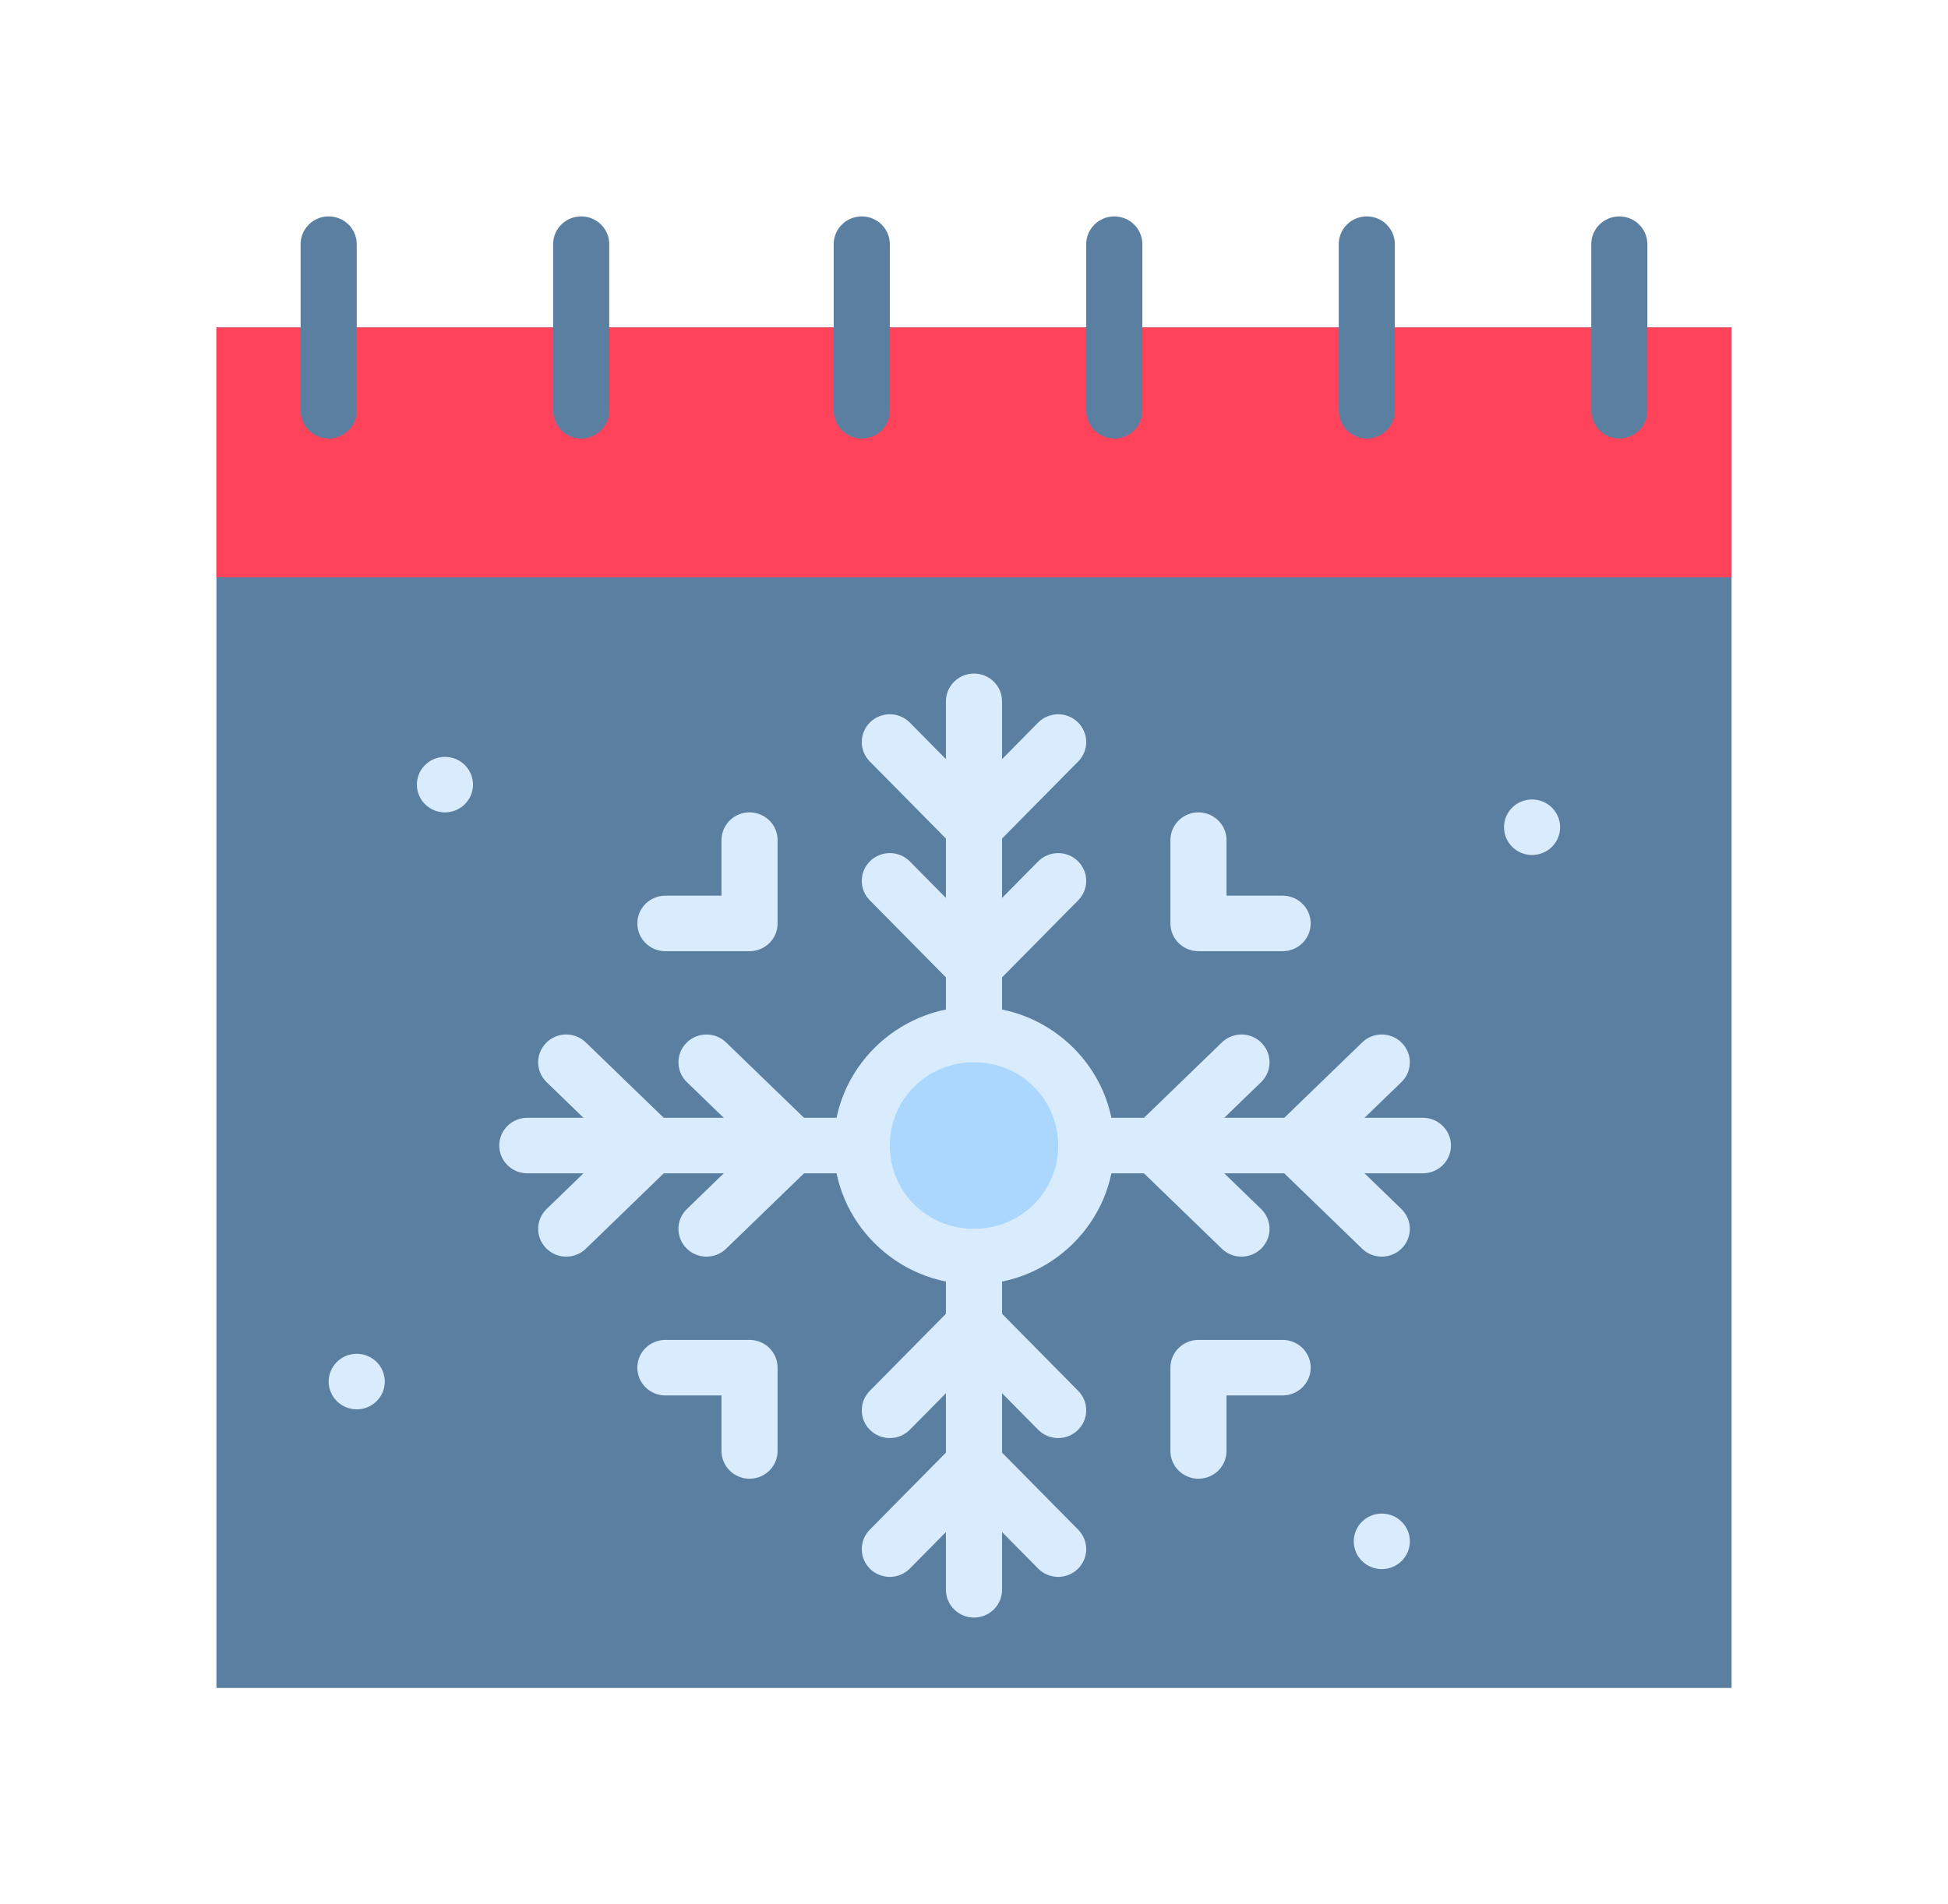 <svg width="90" height="88" viewBox="0 0 90 88" fill="none" xmlns="http://www.w3.org/2000/svg">
<g id="Frame 532" filter="url(#filter0_d_1260_6282)">
<path id="Vector" d="M80 11.132H10V74H80V11.132Z" fill="#5B7FA0"/>
<path id="Vector_2" d="M80 11.132H10V22.679H80V11.132Z" fill="#FF435B"/>
<path id="Vector_3" fill-rule="evenodd" clip-rule="evenodd" d="M15.185 6C14.841 6 14.511 6.135 14.268 6.376C14.025 6.616 13.889 6.943 13.889 7.283V14.981C13.889 15.321 14.025 15.648 14.268 15.888C14.511 16.129 14.841 16.264 15.185 16.264C15.529 16.264 15.858 16.129 16.102 15.888C16.345 15.648 16.481 15.321 16.481 14.981V7.283C16.481 6.943 16.345 6.616 16.102 6.376C15.858 6.135 15.529 6 15.185 6ZM26.852 6C26.508 6 26.178 6.135 25.935 6.376C25.692 6.616 25.555 6.943 25.555 7.283V14.981C25.555 15.321 25.692 15.648 25.935 15.888C26.178 16.129 26.508 16.264 26.852 16.264C27.195 16.264 27.525 16.129 27.768 15.888C28.011 15.648 28.148 15.321 28.148 14.981V7.283C28.148 6.943 28.011 6.616 27.768 6.376C27.525 6.135 27.195 6 26.852 6ZM39.815 6C39.471 6 39.141 6.135 38.898 6.376C38.655 6.616 38.518 6.943 38.518 7.283V14.981C38.518 15.321 38.655 15.648 38.898 15.888C39.141 16.129 39.471 16.264 39.815 16.264C40.158 16.264 40.488 16.129 40.731 15.888C40.974 15.648 41.111 15.321 41.111 14.981V7.283C41.111 6.943 40.974 6.616 40.731 6.376C40.488 6.135 40.158 6 39.815 6ZM51.481 6C51.138 6 50.808 6.135 50.565 6.376C50.322 6.616 50.185 6.943 50.185 7.283V14.981C50.185 15.321 50.322 15.648 50.565 15.888C50.808 16.129 51.138 16.264 51.481 16.264C51.825 16.264 52.155 16.129 52.398 15.888C52.641 15.648 52.778 15.321 52.778 14.981V7.283C52.778 6.943 52.641 6.616 52.398 6.376C52.155 6.135 51.825 6 51.481 6ZM63.148 6C62.804 6 62.474 6.135 62.231 6.376C61.988 6.616 61.852 6.943 61.852 7.283V14.981C61.852 15.321 61.988 15.648 62.231 15.888C62.474 16.129 62.804 16.264 63.148 16.264C63.492 16.264 63.821 16.129 64.064 15.888C64.308 15.648 64.444 15.321 64.444 14.981V7.283C64.444 6.943 64.308 6.616 64.064 6.376C63.821 6.135 63.492 6 63.148 6ZM74.815 6C74.471 6 74.141 6.135 73.898 6.376C73.655 6.616 73.518 6.943 73.518 7.283V14.981C73.518 15.321 73.655 15.648 73.898 15.888C74.141 16.129 74.471 16.264 74.815 16.264C75.158 16.264 75.488 16.129 75.731 15.888C75.974 15.648 76.111 15.321 76.111 14.981V7.283C76.111 6.943 75.974 6.616 75.731 6.376C75.488 6.135 75.158 6 74.815 6Z" fill="#5B7FA0"/>
<path id="Vector_4" fill-rule="evenodd" clip-rule="evenodd" d="M50.185 48.937C50.185 50.298 49.639 51.604 48.666 52.566C47.694 53.529 46.375 54.069 45 54.069C43.624 54.069 42.306 53.529 41.333 52.566C40.361 51.604 39.815 50.298 39.815 48.937C39.815 47.576 40.361 46.271 41.333 45.308C42.306 44.346 43.624 43.805 45 43.805C46.375 43.805 47.694 44.346 48.666 45.308C49.639 46.271 50.185 47.576 50.185 48.937Z" fill="#ABD6FD"/>
<path id="Vector_5" fill-rule="evenodd" clip-rule="evenodd" d="M44.999 42.52C41.435 42.52 38.518 45.408 38.518 48.936C38.518 52.463 41.435 55.351 44.999 55.351C48.563 55.351 51.48 52.463 51.48 48.936C51.48 45.408 48.563 42.52 44.999 42.52ZM44.999 45.087C47.162 45.087 48.888 46.795 48.888 48.936C48.888 51.077 47.162 52.785 44.999 52.785C42.836 52.785 41.11 51.077 41.11 48.936C41.11 46.795 42.836 45.087 44.999 45.087Z" fill="#D8ECFE"/>
<path id="Vector_6" fill-rule="evenodd" clip-rule="evenodd" d="M44.999 27.125C44.656 27.125 44.326 27.26 44.083 27.501C43.84 27.741 43.703 28.068 43.703 28.408V43.804C43.703 44.145 43.84 44.471 44.083 44.712C44.326 44.952 44.656 45.087 44.999 45.087C45.343 45.087 45.673 44.952 45.916 44.712C46.159 44.471 46.296 44.145 46.296 43.804V28.408C46.296 28.068 46.159 27.741 45.916 27.501C45.673 27.26 45.343 27.125 44.999 27.125Z" fill="#D8ECFE"/>
<path id="Vector_7" fill-rule="evenodd" clip-rule="evenodd" d="M41.126 29.007C40.956 29.005 40.786 29.036 40.628 29.099C40.47 29.162 40.326 29.255 40.204 29.373C39.959 29.611 39.818 29.936 39.815 30.276C39.811 30.616 39.944 30.944 40.184 31.187L44.073 35.124C44.194 35.246 44.338 35.343 44.497 35.409C44.656 35.475 44.827 35.51 44.999 35.51C45.172 35.51 45.343 35.475 45.502 35.409C45.661 35.343 45.806 35.246 45.926 35.124L49.815 31.187C50.056 30.944 50.188 30.616 50.185 30.276C50.181 29.936 50.041 29.611 49.795 29.373C49.549 29.135 49.218 29.003 48.874 29.007C48.53 29.011 48.202 29.15 47.962 29.393L45 32.392L42.037 29.393C41.797 29.15 41.469 29.011 41.126 29.007Z" fill="#D8ECFE"/>
<path id="Vector_8" fill-rule="evenodd" clip-rule="evenodd" d="M41.126 35.422C40.956 35.42 40.786 35.451 40.628 35.514C40.47 35.577 40.326 35.67 40.204 35.788C39.959 36.026 39.818 36.351 39.815 36.691C39.811 37.031 39.944 37.359 40.184 37.602L44.073 41.539C44.194 41.661 44.338 41.758 44.497 41.824C44.656 41.891 44.827 41.925 44.999 41.925C45.172 41.925 45.343 41.891 45.502 41.824C45.661 41.758 45.806 41.661 45.926 41.539L49.815 37.602C50.056 37.359 50.188 37.031 50.185 36.691C50.181 36.351 50.041 36.026 49.795 35.788C49.549 35.55 49.218 35.418 48.874 35.422C48.53 35.426 48.202 35.565 47.962 35.808L45 38.807L42.037 35.808C41.797 35.565 41.469 35.426 41.126 35.422ZM50.185 47.653C49.841 47.653 49.511 47.788 49.268 48.029C49.025 48.27 48.888 48.596 48.888 48.936C48.888 49.276 49.025 49.603 49.268 49.843C49.511 50.084 49.841 50.219 50.185 50.219H65.74C66.084 50.219 66.414 50.084 66.657 49.843C66.9 49.603 67.037 49.276 67.037 48.936C67.037 48.596 66.9 48.27 66.657 48.029C66.414 47.788 66.084 47.653 65.74 47.653H50.185Z" fill="#D8ECFE"/>
<path id="Vector_9" fill-rule="evenodd" clip-rule="evenodd" d="M63.854 43.804C63.511 43.801 63.18 43.933 62.935 44.17L58.958 48.019C58.834 48.139 58.735 48.282 58.668 48.439C58.601 48.597 58.566 48.766 58.566 48.938C58.566 49.109 58.601 49.278 58.668 49.436C58.735 49.594 58.834 49.736 58.958 49.856L62.935 53.705C63.181 53.943 63.512 54.074 63.856 54.069C64.2 54.065 64.528 53.926 64.768 53.682C65.008 53.439 65.141 53.111 65.136 52.771C65.132 52.431 64.991 52.106 64.745 51.868L61.717 48.936L64.745 46.007C64.991 45.769 65.132 45.445 65.136 45.105C65.141 44.764 65.008 44.436 64.768 44.193C64.649 44.072 64.507 43.975 64.35 43.908C64.193 43.842 64.025 43.806 63.854 43.804Z" fill="#D8ECFE"/>
<path id="Vector_10" fill-rule="evenodd" clip-rule="evenodd" d="M57.373 43.804C57.029 43.801 56.699 43.933 56.453 44.17L52.476 48.019C52.352 48.139 52.254 48.282 52.187 48.439C52.12 48.597 52.085 48.766 52.085 48.938C52.085 49.109 52.12 49.278 52.187 49.436C52.254 49.594 52.352 49.736 52.476 49.856L56.453 53.705C56.7 53.943 57.031 54.074 57.375 54.069C57.718 54.065 58.046 53.926 58.286 53.682C58.526 53.439 58.659 53.111 58.655 52.771C58.65 52.431 58.51 52.106 58.264 51.868L55.236 48.936L58.264 46.007C58.51 45.769 58.65 45.445 58.655 45.105C58.659 44.764 58.526 44.436 58.286 44.193C58.167 44.072 58.026 43.975 57.869 43.908C57.712 43.842 57.543 43.806 57.373 43.804ZM44.999 52.785C44.656 52.785 44.326 52.921 44.083 53.161C43.84 53.402 43.703 53.728 43.703 54.068V69.465C43.703 69.805 43.84 70.131 44.083 70.372C44.326 70.612 44.656 70.748 44.999 70.748C45.343 70.748 45.673 70.612 45.916 70.372C46.159 70.131 46.296 69.805 46.296 69.465V54.068C46.296 53.728 46.159 53.402 45.916 53.161C45.673 52.921 45.343 52.785 44.999 52.785Z" fill="#D8ECFE"/>
<path id="Vector_11" fill-rule="evenodd" clip-rule="evenodd" d="M45 62.365C44.827 62.365 44.656 62.399 44.497 62.466C44.338 62.532 44.194 62.629 44.073 62.751L40.184 66.688C39.944 66.931 39.811 67.259 39.815 67.599C39.818 67.939 39.959 68.264 40.204 68.502C40.45 68.74 40.781 68.872 41.125 68.868C41.469 68.864 41.797 68.725 42.037 68.482L45 65.483L47.962 68.482C48.202 68.725 48.53 68.864 48.874 68.868C49.218 68.872 49.549 68.74 49.795 68.502C50.041 68.264 50.181 67.939 50.185 67.599C50.188 67.259 50.056 66.931 49.815 66.688L45.926 62.751C45.806 62.629 45.661 62.532 45.502 62.466C45.343 62.399 45.172 62.365 45 62.365Z" fill="#D8ECFE"/>
<path id="Vector_12" fill-rule="evenodd" clip-rule="evenodd" d="M45 55.95C44.827 55.95 44.656 55.984 44.497 56.05C44.338 56.117 44.194 56.214 44.073 56.336L40.184 60.273C39.944 60.516 39.811 60.844 39.815 61.184C39.818 61.524 39.959 61.849 40.204 62.087C40.45 62.325 40.781 62.456 41.125 62.453C41.469 62.449 41.797 62.31 42.037 62.067L45 59.067L47.962 62.067C48.202 62.31 48.53 62.449 48.874 62.453C49.218 62.456 49.549 62.325 49.795 62.087C50.041 61.849 50.181 61.524 50.185 61.184C50.188 60.844 50.056 60.516 49.815 60.273L45.926 56.336C45.806 56.214 45.661 56.117 45.502 56.05C45.343 55.984 45.172 55.95 45 55.95ZM24.363 47.653C24.019 47.653 23.689 47.788 23.446 48.029C23.203 48.269 23.066 48.596 23.066 48.936C23.066 49.276 23.203 49.602 23.446 49.843C23.689 50.084 24.019 50.219 24.363 50.219H39.815C40.158 50.219 40.488 50.084 40.731 49.843C40.974 49.602 41.111 49.276 41.111 48.936C41.111 48.596 40.974 48.269 40.731 48.029C40.488 47.788 40.158 47.653 39.815 47.653H24.363Z" fill="#D8ECFE"/>
<path id="Vector_13" fill-rule="evenodd" clip-rule="evenodd" d="M26.146 43.804C25.975 43.806 25.806 43.841 25.649 43.908C25.493 43.974 25.351 44.071 25.232 44.192C24.992 44.436 24.859 44.764 24.863 45.104C24.868 45.444 25.008 45.769 25.254 46.007L28.282 48.936L25.254 51.868C25.008 52.105 24.868 52.43 24.863 52.77C24.859 53.11 24.992 53.438 25.232 53.682C25.472 53.926 25.8 54.065 26.143 54.069C26.487 54.073 26.819 53.942 27.065 53.705L31.042 49.855C31.166 49.736 31.264 49.593 31.331 49.435C31.399 49.278 31.433 49.108 31.433 48.937C31.433 48.766 31.399 48.596 31.331 48.439C31.264 48.281 31.166 48.138 31.042 48.019L27.065 44.17C26.819 43.932 26.489 43.8 26.146 43.804Z" fill="#D8ECFE"/>
<path id="Vector_14" fill-rule="evenodd" clip-rule="evenodd" d="M33.546 44.17C33.3 43.932 32.969 43.801 32.625 43.805C32.281 43.809 31.953 43.949 31.713 44.192C31.473 44.436 31.341 44.764 31.345 45.104C31.349 45.444 31.49 45.769 31.736 46.006L34.764 48.936L31.736 51.868C31.49 52.105 31.349 52.43 31.345 52.77C31.341 53.11 31.473 53.438 31.713 53.682C31.953 53.926 32.281 54.065 32.625 54.069C32.969 54.073 33.3 53.942 33.546 53.705L37.524 49.855C37.648 49.736 37.746 49.593 37.813 49.435C37.88 49.278 37.915 49.108 37.915 48.937C37.915 48.766 37.88 48.596 37.813 48.439C37.746 48.281 37.648 48.138 37.524 48.019L33.546 44.17ZM55.371 33.54C55.027 33.54 54.697 33.675 54.454 33.915C54.211 34.156 54.074 34.482 54.074 34.823V38.672C54.075 39.012 54.211 39.338 54.454 39.579C54.697 39.819 55.027 39.955 55.371 39.955H59.26C59.603 39.955 59.933 39.819 60.176 39.579C60.419 39.338 60.556 39.012 60.556 38.672C60.556 38.331 60.419 38.005 60.176 37.764C59.933 37.524 59.603 37.389 59.26 37.389H56.667V34.823C56.667 34.482 56.531 34.156 56.287 33.915C56.044 33.675 55.715 33.54 55.371 33.54ZM34.63 33.54C34.286 33.54 33.956 33.675 33.713 33.915C33.47 34.156 33.334 34.482 33.334 34.823V37.389H30.741C30.397 37.389 30.068 37.524 29.825 37.764C29.581 38.005 29.445 38.331 29.445 38.672C29.445 39.012 29.581 39.338 29.825 39.579C30.068 39.819 30.397 39.955 30.741 39.955H34.63C34.974 39.955 35.303 39.819 35.547 39.579C35.79 39.338 35.926 39.012 35.926 38.672V34.823C35.926 34.482 35.79 34.156 35.547 33.915C35.303 33.675 34.974 33.54 34.63 33.54ZM55.371 57.917C55.027 57.917 54.697 58.052 54.454 58.293C54.211 58.533 54.075 58.86 54.074 59.2V63.049C54.074 63.389 54.211 63.716 54.454 63.956C54.697 64.197 55.027 64.332 55.371 64.332C55.715 64.332 56.044 64.197 56.287 63.956C56.531 63.716 56.667 63.389 56.667 63.049V60.483H59.26C59.603 60.483 59.933 60.348 60.176 60.107C60.419 59.867 60.556 59.54 60.556 59.2C60.556 58.86 60.419 58.533 60.176 58.293C59.933 58.052 59.603 57.917 59.26 57.917H55.371ZM30.741 57.917C30.397 57.917 30.068 58.052 29.825 58.293C29.581 58.533 29.445 58.86 29.445 59.2C29.445 59.54 29.581 59.867 29.825 60.107C30.068 60.348 30.397 60.483 30.741 60.483H33.334V63.049C33.334 63.389 33.47 63.716 33.713 63.956C33.956 64.197 34.286 64.332 34.63 64.332C34.974 64.332 35.303 64.197 35.547 63.956C35.79 63.716 35.926 63.389 35.926 63.049V59.2C35.926 58.86 35.79 58.533 35.547 58.293C35.303 58.052 34.974 57.917 34.63 57.917H30.741ZM70.783 32.943C70.439 32.943 70.109 33.078 69.866 33.319C69.623 33.56 69.487 33.886 69.487 34.226C69.487 34.566 69.623 34.893 69.866 35.133C70.109 35.374 70.439 35.509 70.783 35.509C71.127 35.509 71.457 35.374 71.7 35.133C71.943 34.893 72.079 34.566 72.079 34.226C72.079 33.886 71.943 33.56 71.7 33.319C71.457 33.078 71.127 32.943 70.783 32.943ZM20.556 30.975C20.212 30.975 19.883 31.11 19.64 31.35C19.396 31.591 19.26 31.917 19.26 32.258C19.26 32.598 19.396 32.924 19.64 33.165C19.883 33.406 20.212 33.541 20.556 33.541C20.9 33.541 21.23 33.406 21.473 33.165C21.716 32.924 21.853 32.598 21.853 32.258C21.853 31.917 21.716 31.591 21.473 31.35C21.23 31.11 20.9 30.975 20.556 30.975ZM16.482 58.559C16.138 58.559 15.808 58.695 15.565 58.935C15.322 59.176 15.185 59.502 15.185 59.843C15.185 60.183 15.322 60.509 15.565 60.75C15.808 60.99 16.138 61.126 16.482 61.126C16.826 61.126 17.155 60.99 17.398 60.75C17.642 60.509 17.778 60.183 17.778 59.843C17.778 59.502 17.642 59.176 17.398 58.935C17.155 58.695 16.826 58.559 16.482 58.559ZM63.841 65.943C63.497 65.943 63.168 66.078 62.925 66.319C62.681 66.559 62.545 66.886 62.545 67.226C62.545 67.566 62.681 67.893 62.925 68.133C63.168 68.374 63.497 68.509 63.841 68.509C64.185 68.509 64.515 68.374 64.758 68.133C65.001 67.893 65.138 67.566 65.138 67.226C65.138 66.886 65.001 66.559 64.758 66.319C64.515 66.078 64.185 65.943 63.841 65.943Z" fill="#D8ECFE"/>
</g>
<defs>
<filter id="filter0_d_1260_6282" x="0" y="0" width="90" height="88" filterUnits="userSpaceOnUse" color-interpolation-filters="sRGB">
<feFlood flood-opacity="0" result="BackgroundImageFix"/>
<feColorMatrix in="SourceAlpha" type="matrix" values="0 0 0 0 0 0 0 0 0 0 0 0 0 0 0 0 0 0 127 0" result="hardAlpha"/>
<feOffset dy="4"/>
<feGaussianBlur stdDeviation="5"/>
<feComposite in2="hardAlpha" operator="out"/>
<feColorMatrix type="matrix" values="0 0 0 0 0 0 0 0 0 0 0 0 0 0 0 0 0 0 0.25 0"/>
<feBlend mode="normal" in2="BackgroundImageFix" result="effect1_dropShadow_1260_6282"/>
<feBlend mode="normal" in="SourceGraphic" in2="effect1_dropShadow_1260_6282" result="shape"/>
</filter>
</defs>
</svg>

